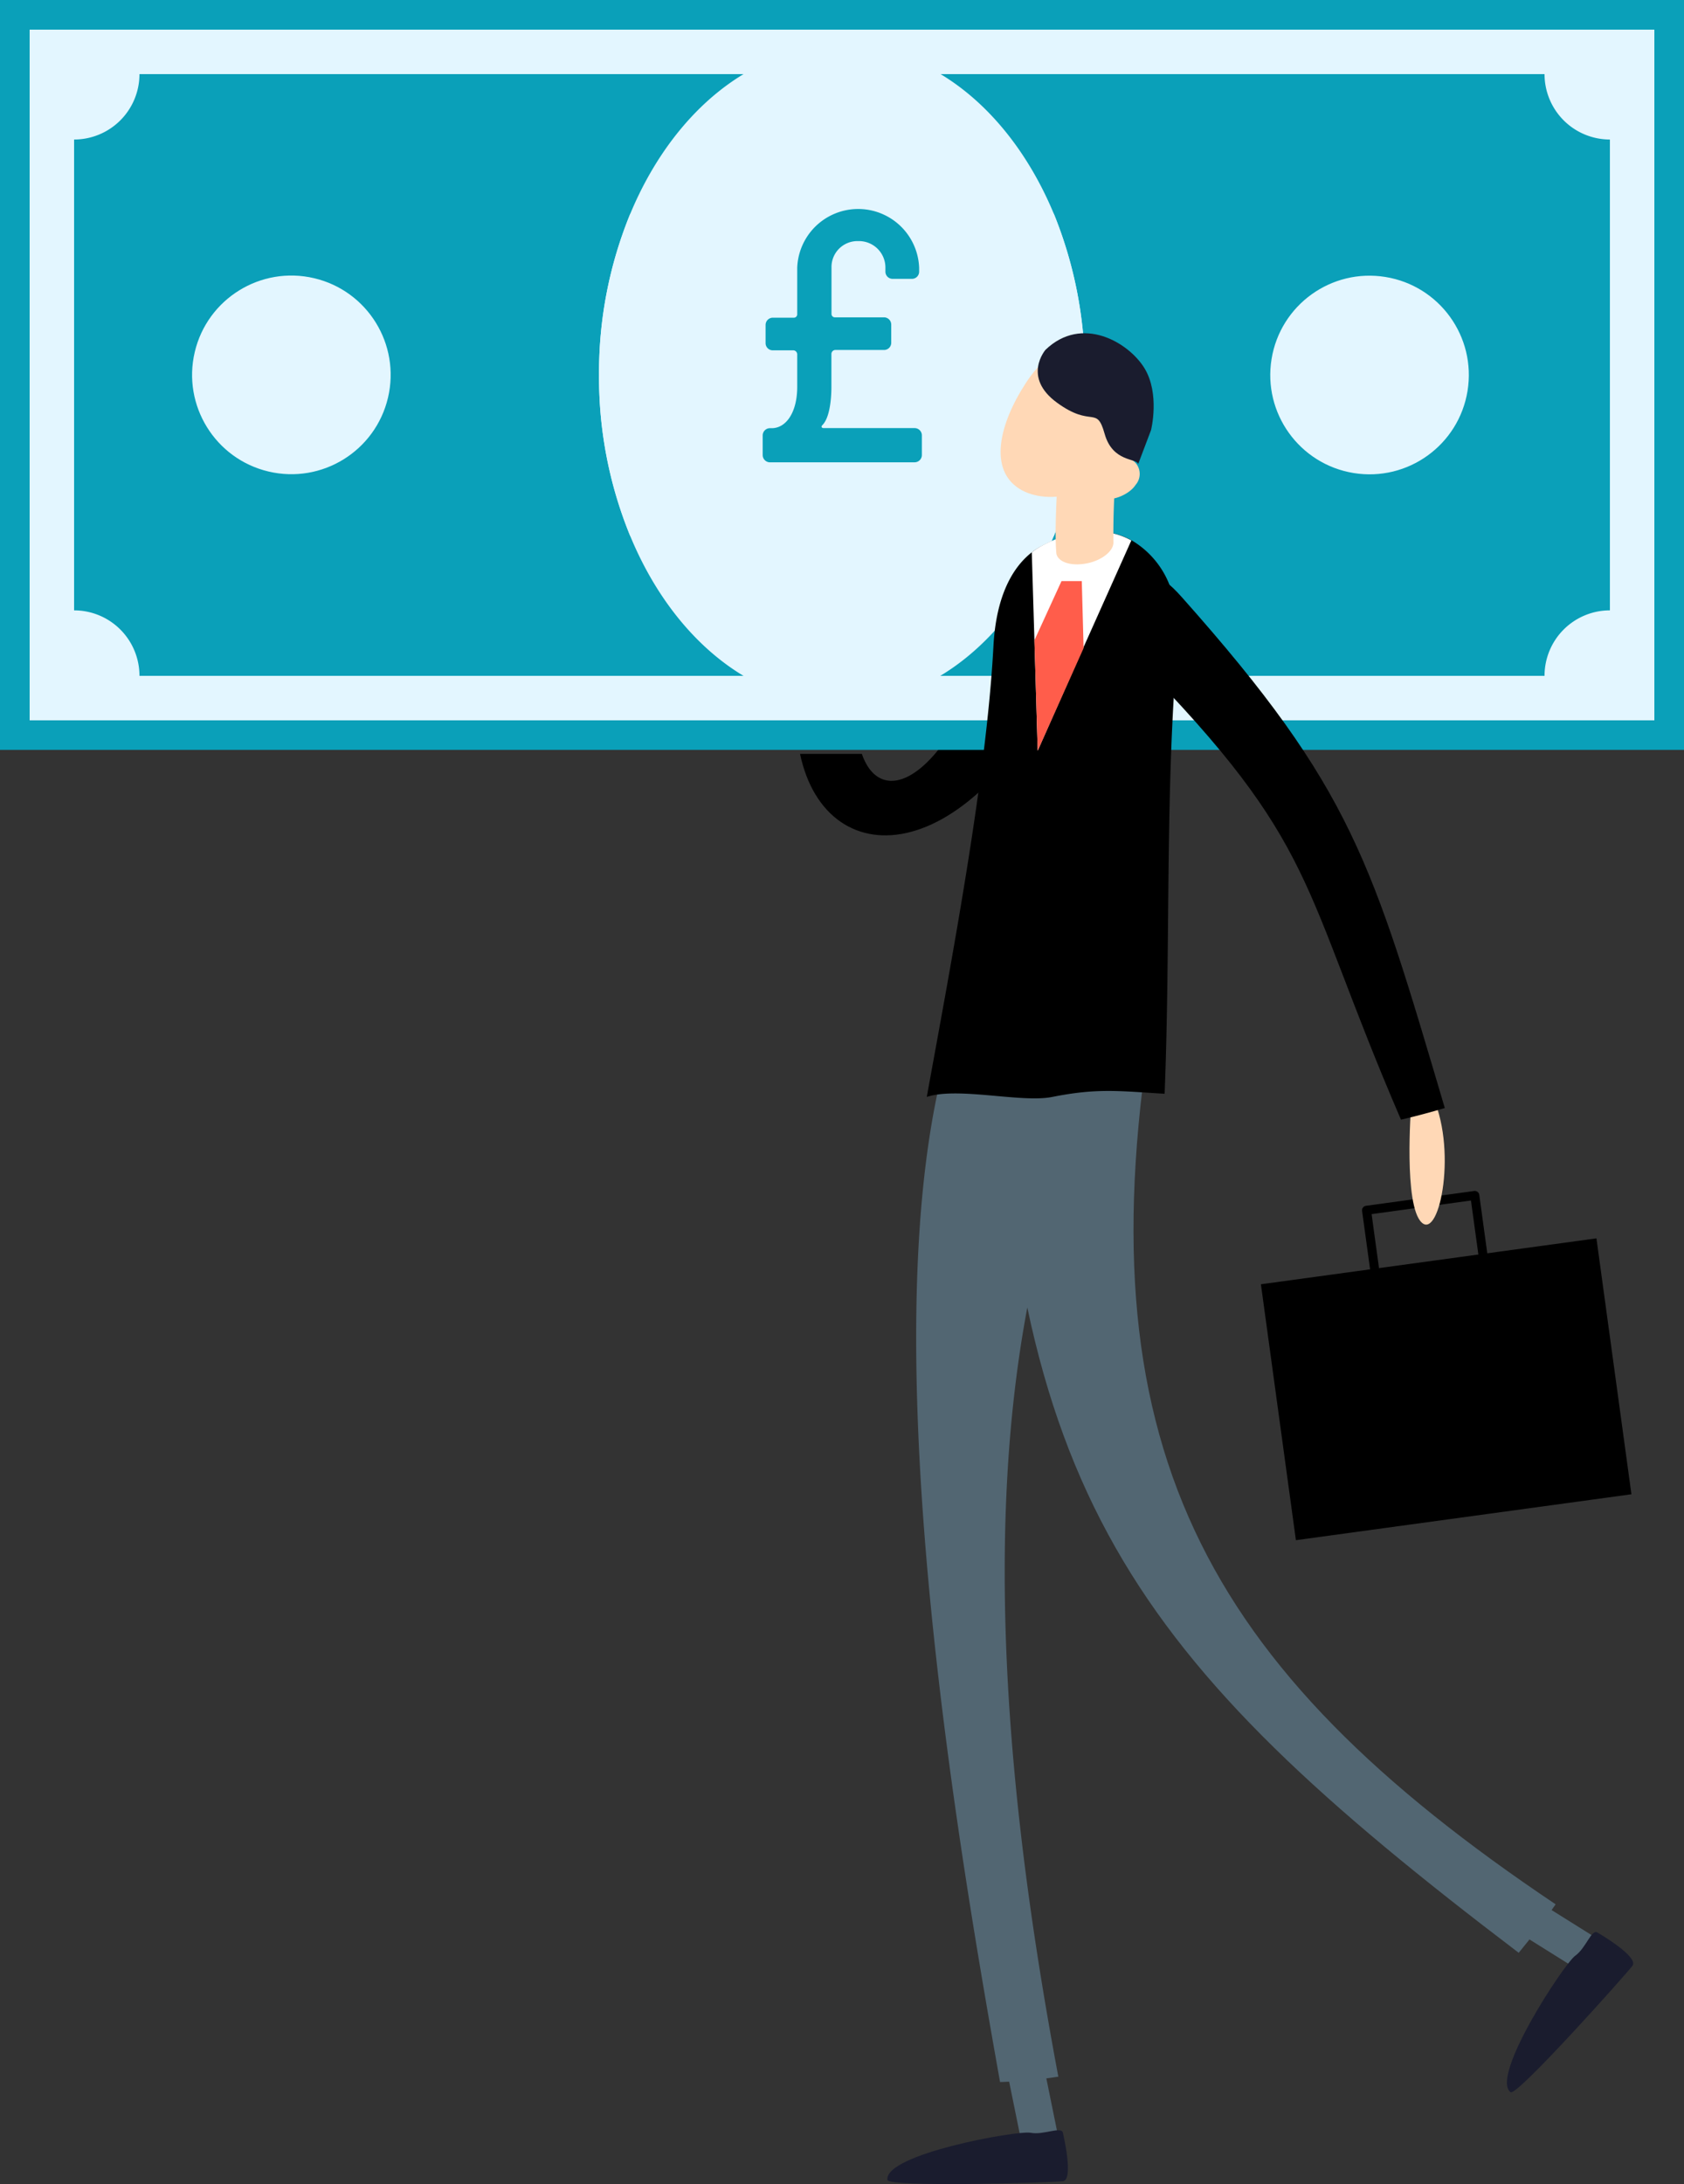 <svg xmlns="http://www.w3.org/2000/svg" viewBox="0 0 185.23 240.14"><rect x="0" y="0" width="185.23" height="240.14" fill="#333333" stroke="none"/><defs><style>.ae5b3443-eeff-4bfc-b286-6d75db21b1a7{fill:#526672;}.bbc86a6e-5cb4-482f-a86d-8e108e33ab6e{fill:#1a1c2e;}.bf2a2083-0ec1-41ff-9382-3704f04d4904{fill:#0aa0b9;}.f4657448-4c49-4f13-a5f5-18e0cb371dcf{fill:#e3f6ff;}.be2f8ff0-fc71-4d34-8ed7-65990569e972{fill:#fff;}.b90f2a91-0656-45aa-b764-39b63e25e038{fill:#ffd8b6;}.b6477b08-2351-43f2-8e04-b1f85d481daa{fill:#ff5d4b;}.a231fd4b-c10e-42c5-8ca1-97cdbed02829{fill:none;stroke:#000;stroke-linecap:round;stroke-linejoin:round;stroke-width:0.99px;}</style></defs><title>04 Man Right and Note</title><g id="bcbc649d-e619-4e1f-95bb-07d1e656aacc" data-name="Layer 2"><g id="bb7208ee-bee3-418e-a8c1-d577cdb5f3fd" data-name="Layer 1"><g id="e877edc1-6475-4a03-b466-9eadd7377034" data-name="Man Right and Note"><path class="ae5b3443-eeff-4bfc-b286-6d75db21b1a7" d="M175.91,216.15a3.92,3.92,0,0,0,.25-.32,2,2,0,0,0-.64-2.78l-12.29-7.69a2,2,0,0,0-2.13,3.42l12.28,7.68A2,2,0,0,0,175.91,216.15Z"/><path class="bbc86a6e-5cb4-482f-a86d-8e108e33ab6e" d="M175.7,212.48s4.62,2.66,3.86,3.66-12.73,14.4-13.4,13.9c-2.31-1.7,5.9-14.15,7.1-15S175.05,212.08,175.7,212.48Z"/><path d="M118.18,62.79s0,.07-.08.16A.73.73,0,0,1,118.18,62.79Z"/><path d="M118.54,70.84C107.53,96,90.9,96.64,88,82.89h6.8c2.3,6.71,10.59,2.6,16.28-18.25,1.42-5.24,4-3.88,6.76-1.18S121,65.22,118.54,70.84Z"/><path class="ae5b3443-eeff-4bfc-b286-6d75db21b1a7" d="M114.39,237.18a2,2,0,0,0,.41,0,2,2,0,0,0,1.57-2.38l-2.89-14.19a2,2,0,1,0-4,.8l2.89,14.2A2,2,0,0,0,114.39,237.18Z"/><path class="ae5b3443-eeff-4bfc-b286-6d75db21b1a7" d="M110,228.92a51.07,51.07,0,0,0,6.41-.59C110,194.2,105.16,148.4,122.23,116.5c-5.18-2.54-10.4-5-15.62-7.49C94.13,136.8,104.76,199.56,110,228.92Z"/><path class="ae5b3443-eeff-4bfc-b286-6d75db21b1a7" d="M167.05,214.71c1.42-1.73,2.79-3.49,4.06-5.33-38.93-26.1-52.24-50.72-44.18-98.47-5.81-1-11.66-1.83-17.5-2.63C110.87,163.88,124.12,182.13,167.05,214.71Z"/><path class="bbc86a6e-5cb4-482f-a86d-8e108e33ab6e" d="M116.91,234.5s1.25,5.18,0,5.33-19.2.69-19.3-.15c-.36-2.84,14.31-5.46,15.75-5.18S116.75,233.75,116.91,234.5Z"/><rect class="bf2a2083-0ec1-41ff-9382-3704f04d4904" width="185.23" height="82.45"/><rect class="f4657448-4c49-4f13-a5f5-18e0cb371dcf" x="54.65" y="-48.13" width="75.94" height="178.71" transform="translate(133.84 -51.39) rotate(90)"/><path class="bf2a2083-0ec1-41ff-9382-3704f04d4904" d="M177.08,67.11V15.34a7.19,7.19,0,0,1-7.19-7.19H15.34a7.19,7.19,0,0,1-7.19,7.19V67.11a7.19,7.19,0,0,1,7.19,7.2H169.89A7.19,7.19,0,0,1,177.08,67.11Z"/><path class="f4657448-4c49-4f13-a5f5-18e0cb371dcf" d="M119.33,41.23a46.33,46.33,0,0,1-3.41,17.7c-4.58,11-13.3,18.47-23.3,18.47S73.89,70,69.32,58.93a46,46,0,0,1-3.43-17.7,46,46,0,0,1,3.43-17.71c4.57-11,13.28-18.47,23.3-18.47s18.72,7.45,23.3,18.47A46.38,46.38,0,0,1,119.33,41.23Z"/><circle class="f4657448-4c49-4f13-a5f5-18e0cb371dcf" cx="150.63" cy="41.23" r="10.92" transform="translate(85.81 183.31) rotate(-80.78)"/><circle class="f4657448-4c49-4f13-a5f5-18e0cb371dcf" cx="32.05" cy="41.23" r="10.92" transform="translate(-15.44 62.94) rotate(-76.72)"/><path class="f4657448-4c49-4f13-a5f5-18e0cb371dcf" d="M119.33,41.23a46.33,46.33,0,0,1-3.41,17.7H69.32a46,46,0,0,1-3.43-17.7,46,46,0,0,1,3.43-17.71h46.6A46.38,46.38,0,0,1,119.33,41.23Z"/><path d="M101.94,120.61c3.4-1.14,10.42.68,13.8,0,5-1,7.43-.64,12.36-.35.63-15.45.09-31.62,1.22-46.77.24-3.18.4-5.08-.19-7.47a9.83,9.83,0,0,0-4.64-6.6c-2.66-1.46-6.06-1.35-9.5.41a7.74,7.74,0,0,0-1.5.9c-2,1.56-3.92,4.61-4.22,10.35C108.51,85.42,104.65,105.7,101.94,120.61Z"/><path class="be2f8ff0-fc71-4d34-8ed7-65990569e972" d="M113.49,60.73l.29,9.67.36,12.14,5-11.28,5.3-11.84c-2.66-1.46-6.06-1.35-9.5.41A7.74,7.74,0,0,0,113.49,60.73Z"/><path class="b90f2a91-0656-45aa-b764-39b63e25e038" d="M124.47,49.65c-3.06,4.71-9.2,6.14-12.41,4.05s-2.27-6.91.79-11.61,7.22-5.41,10.43-3.32S127.53,45,124.47,49.65Z"/><path class="b90f2a91-0656-45aa-b764-39b63e25e038" d="M124.91,53.31c-.77,1.19-2.94,1.94-3.8,1.38s-.45-1.66.32-2.85,2.2-1.85,3.06-1.29A1.83,1.83,0,0,1,124.91,53.31Z"/><path class="b90f2a91-0656-45aa-b764-39b63e25e038" d="M123,49.21l-6.37-.62c-.08.87-.75,9.18-.43,12.31.24,1,1.83,1.4,3.55,1,1.55-.37,2.68-1.32,2.72-2.2h0A84.38,84.38,0,0,1,123,49.21Z"/><path class="bbc86a6e-5cb4-482f-a86d-8e108e33ab6e" d="M126.61,47.28s1-4-.74-6.82-6.86-5.85-10.87-2c0,0-2.6,3,1.27,5.82s4.34.23,5.23,3.41,3.57,2.66,3.69,3.34Z"/><polygon class="b6477b08-2351-43f2-8e04-b1f85d481daa" points="113.78 70.4 114.14 82.55 119.19 71.26 118.99 63.89 116.76 63.89 113.78 70.4"/><rect x="140.45" y="138.54" width="37.25" height="28.4" transform="translate(337.38 282.52) rotate(172.21)"/><polyline class="a231fd4b-c10e-42c5-8ca1-97cdbed02829" points="163.33 139.53 162.22 131.44 150.31 133.07 151.59 142.39"/><path class="b90f2a91-0656-45aa-b764-39b63e25e038" d="M155.21,121.67s-.84,10.87,1.17,12.75,4-8.39,1-14.29Z"/><path d="M154.1,123.11c1.63-.38,3.23-.81,4.82-1.28-8-27-10.14-35.06-28.89-56.13-2.87-3.23-3.83-2.81-6.26,0-.67-.21-.63-.26,0,0-2.44,2.77-1.93,3.52,1.17,6.69C145.25,93.07,142.89,97.13,154.1,123.11Z"/><path class="bf2a2083-0ec1-41ff-9382-3704f04d4904" d="M83.89,50.05V47.87a.8.8,0,0,1,.79-.79h.2c1.59,0,2.81-1.74,2.81-4.55V39a.45.45,0,0,0-.39-.48H85a.79.79,0,0,1-.79-.79v-2a.8.8,0,0,1,.79-.8H87.3a.37.37,0,0,0,.39-.39V29.43a6.71,6.71,0,0,1,13.41,0v.44a.79.79,0,0,1-.79.79H98.18a.79.79,0,0,1-.79-.79v-.44a2.91,2.91,0,0,0-3-2.92,2.85,2.85,0,0,0-2.93,2.92V34.5a.37.37,0,0,0,.4.39h5.38a.8.8,0,0,1,.79.8v2a.79.79,0,0,1-.79.79H91.85a.45.45,0,0,0-.4.48v3.56c0,1.42-.2,3.44-1,4.23-.16.16-.08.32.16.32h10a.8.8,0,0,1,.79.79v2.18a.8.8,0,0,1-.79.79h-16A.81.81,0,0,1,83.89,50.05Z"/></g></g></g></svg>